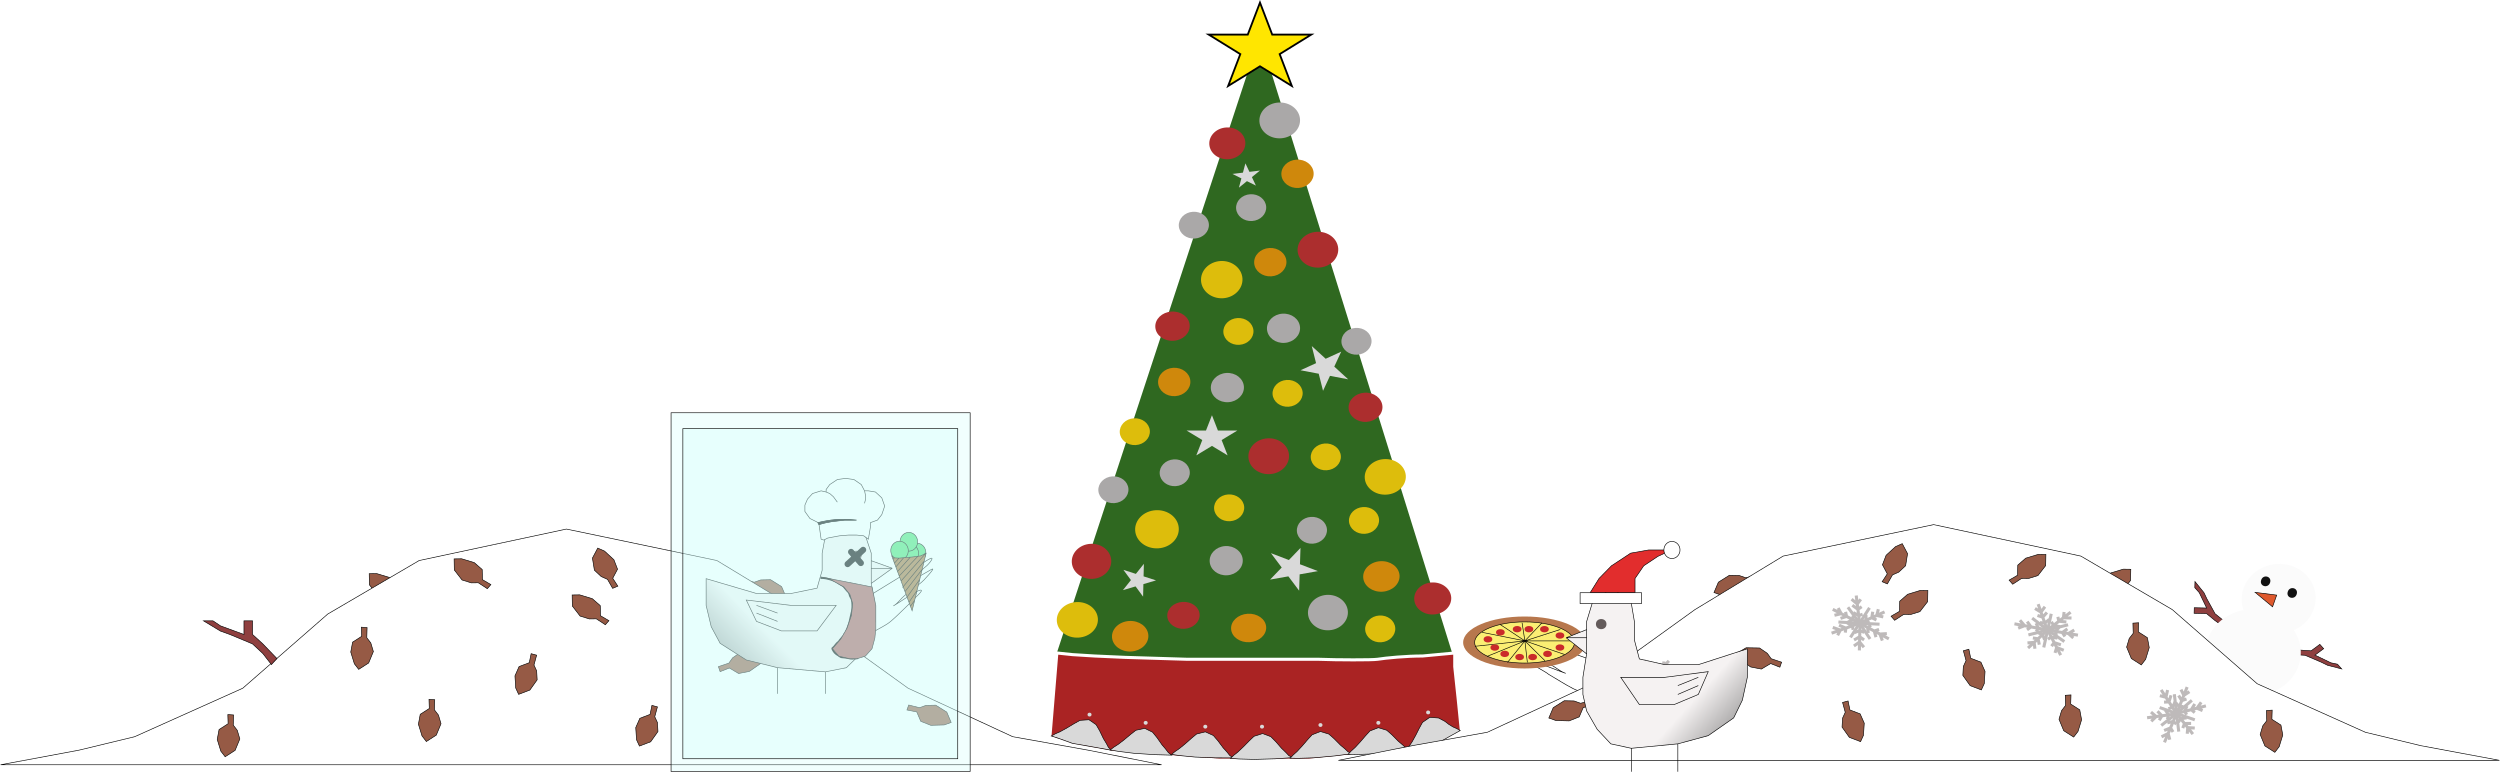 <svg width="4072" height="1257" viewBox="0 0 4072 1257" fill="none" xmlns="http://www.w3.org/2000/svg">
<path d="M2051.95 57.997L2365.26 1063.51L2313.31 1068.1L2223.49 1075.18H2048.62H1873.75L1773.01 1068.1L1721.37 1063.51L2051.95 57.997Z" fill="#2F6820"/>
<path d="M1710.06 1200.54L1721.37 1063.58L1746.82 1066.25L1782.65 1068.48L1832.14 1070.71L1933.96 1073.84H2020.22H2147.96C2178.12 1075.03 2235.28 1075.16 2243.64 1073.84C2257.78 1071.61 2290.31 1068.48 2317.18 1068.48L2369.5 1063.58V1085.88L2375.15 1138.97L2380.34 1190.72L2363.84 1199.65L2341.22 1213.92L2283.71 1224.63L2200.28 1230.88L2132.4 1238.01H2087.62H1986.28L1888.23 1230.88L1809.51 1224.63L1747.29 1213.03L1710.06 1200.54Z" fill="#AA2323" stroke="white" stroke-width="5"/>
<path d="M2052.27 4.205L2071.82 55.407L2072.19 56.372H2073.22L2135.75 56.372L2085.38 87.509L2084.33 88.161L2084.77 89.32L2104.14 140.049L2053.06 108.468L2052.27 107.98L2051.48 108.468L2000.39 140.049L2019.77 89.32L2020.21 88.161L2019.15 87.509L1968.79 56.372L2031.32 56.372H2032.35L2032.72 55.407L2052.27 4.205Z" fill="#FFE600" stroke="black" stroke-width="3"/>
<ellipse cx="29.372" cy="25.933" rx="29.372" ry="25.933" transform="matrix(0.998 -0.064 0.072 0.997 1967.87 209.521)" fill="#AC2E2E"/>
<ellipse cx="33.122" cy="29.207" rx="33.122" ry="29.207" transform="matrix(0.998 -0.064 0.072 0.997 2111.46 379.707)" fill="#AC2E2E"/>
<ellipse cx="33.122" cy="29.207" rx="33.122" ry="29.207" transform="matrix(0.998 -0.064 0.072 0.997 2049.24 169.133)" fill="#AAA8A8"/>
<ellipse cx="24.54" cy="21.867" rx="24.54" ry="21.867" transform="matrix(0.998 -0.064 0.072 0.997 2011.8 317.959)" fill="#AAA8A8"/>
<ellipse cx="24.54" cy="21.867" rx="24.54" ry="21.867" transform="matrix(0.998 -0.064 0.072 0.997 1918.47 346.512)" fill="#AAA8A8"/>
<ellipse cx="24.54" cy="21.867" rx="24.54" ry="21.867" transform="matrix(0.998 -0.064 0.072 0.997 2071.19 620.437)" fill="#DDBD0C"/>
<ellipse cx="24.54" cy="21.867" rx="24.54" ry="21.867" transform="matrix(0.998 -0.064 0.072 0.997 1991.06 519.611)" fill="#DDBD0C"/>
<ellipse cx="24.54" cy="21.867" rx="24.54" ry="21.867" transform="matrix(0.998 -0.064 0.072 0.997 2133.41 723.939)" fill="#DDBD0C"/>
<ellipse cx="24.54" cy="21.867" rx="24.54" ry="21.867" transform="matrix(0.998 -0.064 0.072 0.997 2195.63 827.441)" fill="#DDBD0C"/>
<ellipse cx="24.54" cy="21.867" rx="24.54" ry="21.867" transform="matrix(0.998 -0.064 0.072 0.997 2222.03 1004.11)" fill="#DDBD0C"/>
<ellipse cx="24.54" cy="21.867" rx="24.54" ry="21.867" transform="matrix(0.998 -0.064 0.072 0.997 1975.97 806.919)" fill="#DDBD0C"/>
<ellipse cx="35.557" cy="31.121" rx="35.557" ry="31.121" transform="matrix(0.998 -0.064 0.072 0.997 1846.74 833.319)" fill="#DDBD0C"/>
<ellipse cx="24.54" cy="21.867" rx="24.54" ry="21.867" transform="matrix(0.998 -0.064 0.072 0.997 1822.31 682.895)" fill="#DDBD0C"/>
<ellipse cx="33.485" cy="29.005" rx="33.485" ry="29.005" transform="matrix(0.998 -0.064 0.072 0.997 2220.83 749.945)" fill="#DDBD0C"/>
<ellipse cx="26.302" cy="23.145" rx="26.302" ry="23.145" transform="matrix(0.998 -0.064 0.072 0.997 2041.15 405.63)" fill="#CF880C"/>
<ellipse cx="26.302" cy="23.145" rx="26.302" ry="23.145" transform="matrix(0.998 -0.064 0.072 0.997 2085.46 261.698)" fill="#CF880C"/>
<ellipse cx="26.302" cy="23.145" rx="26.302" ry="23.145" transform="matrix(0.998 -0.064 0.072 0.997 1884.66 600.757)" fill="#CF880C"/>
<ellipse cx="28.601" cy="23.226" rx="28.601" ry="23.226" transform="matrix(0.998 -0.064 0.072 0.997 2003.56 1001.52)" fill="#CF880C"/>
<ellipse cx="29.645" cy="24.911" rx="29.645" ry="24.911" transform="matrix(0.998 -0.064 0.072 0.997 2218.61 915.977)" fill="#CF880C"/>
<ellipse cx="29.645" cy="24.911" rx="29.645" ry="24.911" transform="matrix(0.998 -0.064 0.072 0.997 1809.46 1013.37)" fill="#CF880C"/>
<ellipse cx="33.485" cy="29.005" rx="33.485" ry="29.005" transform="matrix(0.998 -0.064 0.072 0.997 1719.29 982.825)" fill="#DDBD0C"/>
<ellipse cx="33.778" cy="30.39" rx="33.778" ry="30.39" transform="matrix(0.998 -0.064 0.072 0.997 1954.09 427.327)" fill="#DDBD0C"/>
<ellipse cx="26.97" cy="23.861" rx="26.97" ry="23.861" transform="matrix(0.998 -0.064 0.072 0.997 2061.95 512.642)" fill="#AAA8A8"/>
<ellipse cx="26.97" cy="23.861" rx="26.97" ry="23.861" transform="matrix(0.998 -0.064 0.072 0.997 1970.51 609.218)" fill="#AAA8A8"/>
<ellipse cx="26.97" cy="23.861" rx="26.97" ry="23.861" transform="matrix(0.998 -0.064 0.072 0.997 1968.62 891.173)" fill="#AAA8A8"/>
<ellipse cx="24.54" cy="21.867" rx="24.54" ry="21.867" transform="matrix(0.998 -0.064 0.072 0.997 1887.36 749.814)" fill="#AAA8A8"/>
<ellipse cx="24.54" cy="21.867" rx="24.54" ry="21.867" transform="matrix(0.998 -0.064 0.072 0.997 1787.43 777.475)" fill="#AAA8A8"/>
<ellipse cx="24.54" cy="21.867" rx="24.54" ry="21.867" transform="matrix(0.998 -0.064 0.072 0.997 2110.79 843.502)" fill="#AAA8A8"/>
<ellipse cx="24.54" cy="21.867" rx="24.54" ry="21.867" transform="matrix(0.998 -0.064 0.072 0.997 2183.38 535.671)" fill="#AAA8A8"/>
<ellipse cx="32.526" cy="28.883" rx="32.526" ry="28.883" transform="matrix(0.998 -0.064 0.072 0.997 2128.39 971.043)" fill="#AAA8A8"/>
<ellipse cx="32.158" cy="28.59" rx="32.158" ry="28.59" transform="matrix(0.998 -0.064 0.072 0.997 1743.72 887.875)" fill="#AC2E2E"/>
<ellipse cx="30.163" cy="26.128" rx="30.163" ry="26.128" transform="matrix(0.998 -0.064 0.072 0.997 2301.64 950.674)" fill="#AC2E2E"/>
<ellipse cx="27.597" cy="23.831" rx="27.597" ry="23.831" transform="matrix(0.998 -0.064 0.072 0.997 2194.91 641.406)" fill="#AC2E2E"/>
<ellipse cx="28.056" cy="23.855" rx="28.056" ry="23.855" transform="matrix(0.998 -0.064 0.072 0.997 1880.06 509.294)" fill="#AC2E2E"/>
<ellipse cx="33.122" cy="29.207" rx="33.122" ry="29.207" transform="matrix(0.998 -0.064 0.072 0.997 2031.33 716.089)" fill="#AC2E2E"/>
<ellipse cx="26.376" cy="21.965" rx="26.376" ry="21.965" transform="matrix(0.998 -0.064 0.072 0.997 1899.71 982.086)" fill="#AC2E2E"/>
<path d="M1974.02 676.335L1983.76 701.305H2015.27L1989.78 716.737L1999.51 741.707L1974.02 726.275L1948.53 741.707L1958.27 716.737L1932.78 701.305H1964.29L1974.02 676.335Z" fill="#D9D9D9"/>
<path d="M1829.81 928.182L1850.12 934.728L1863.15 918.355L1862.66 938.774L1882.96 945.32L1862.36 951.393L1861.87 971.813L1849.63 955.147L1829.02 961.221L1842.06 944.848L1829.81 928.182Z" fill="#D9D9D9"/>
<path d="M2118.24 892.461L2117.39 919.065L2146.61 930.23L2116.87 935.507L2116.02 962.111L2098.49 938.768L2068.75 944.045L2087.65 924.342L2070.12 900.999L2099.34 912.165L2118.24 892.461Z" fill="#D9D9D9"/>
<path d="M2184.58 572.78L2173.27 597.147L2195.94 617.853L2166.27 612.207L2154.96 636.574L2147.94 608.718L2118.28 603.071L2143.6 591.501L2136.58 563.644L2159.25 584.35L2184.58 572.78Z" fill="#D9D9D9"/>
<path d="M2052.2 277.813L2039.1 288.47L2045.62 302.315L2031.01 295.056L2017.91 305.714L2021.97 290.57L2007.35 283.311L2024.48 281.211L2028.54 266.067L2035.07 279.913L2052.2 277.813Z" fill="#D9D9D9"/>
<ellipse cx="1866.08" cy="1177.34" rx="3.3" ry="3.123" fill="#D9D9D9"/>
<ellipse cx="1963.18" cy="1183.59" rx="3.3" ry="3.123" fill="#D9D9D9"/>
<ellipse cx="2055.57" cy="1183.59" rx="3.3" ry="3.123" fill="#D9D9D9"/>
<ellipse cx="2150.78" cy="1180.91" rx="3.3" ry="3.123" fill="#D9D9D9"/>
<ellipse cx="2245.06" cy="1177.34" rx="3.3" ry="3.123" fill="#D9D9D9"/>
<ellipse cx="2326.13" cy="1160.39" rx="3.3" ry="3.123" fill="#D9D9D9"/>
<ellipse cx="1774.63" cy="1163.96" rx="3.3" ry="3.123" fill="#D9D9D9"/>
<path d="M1719.01 1195.19L1712.41 1198.75L1725.35 1203.05L1746.82 1210.8L1782.65 1217.05L1809.99 1221.95L1805.27 1217.05L1801.97 1210.8L1797.26 1203.05L1791.1 1190.29L1785.37 1180.37L1773.76 1172.31L1759.12 1173.29L1749.01 1178.94L1738.34 1185.37L1727.03 1191.62L1719.01 1195.19Z" fill="#D9D9D9" stroke="black"/>
<path d="M1814.16 1217L1808.23 1221.5L1821.71 1223.83L1846.61 1226.92L1880.62 1229.19L1908.43 1229.99L1902.97 1225.84L1898.68 1220.16L1892.74 1213.2L1884.55 1201.51L1877.25 1192.55L1864.45 1186.31L1850.15 1189.44L1841.1 1196.52L1831.63 1204.45L1821.48 1212.29L1814.16 1217Z" fill="#D9D9D9" stroke="black"/>
<path d="M1913.91 1224.11L1908.13 1228.77L1921.68 1230.72L1946.66 1233.11L1980.73 1234.42L2008.55 1234.44L2002.96 1230.45L1998.49 1224.89L1992.34 1218.1L1983.79 1206.64L1976.21 1197.9L1963.22 1192.02L1949.03 1195.55L1940.2 1202.88L1930.98 1211.07L1921.09 1219.19L1913.91 1224.11Z" fill="#D9D9D9" stroke="black"/>
<path d="M2009.63 1230.14L2004.21 1235.18L2017.88 1236.21L2042.97 1236.91L2077.05 1235.92L2104.81 1234.07L2098.93 1230.46L2094.06 1225.22L2087.41 1218.86L2078.01 1208.01L2069.8 1199.8L2056.4 1194.81L2042.51 1199.29L2034.26 1207.19L2025.67 1215.98L2016.42 1224.75L2009.63 1230.14Z" fill="#D9D9D9" stroke="black"/>
<path d="M2106.44 1229.61L2101.37 1234.98L2115.08 1235.16L2140.17 1234.33L2174.11 1231.25L2201.68 1227.7L2195.57 1224.46L2190.35 1219.52L2183.28 1213.58L2173.16 1203.33L2164.41 1195.64L2150.69 1191.49L2137.14 1196.81L2129.44 1205.2L2121.48 1214.5L2112.84 1223.82L2106.44 1229.61Z" fill="#D9D9D9" stroke="black"/>
<path d="M2200.71 1223.36L2195.65 1228.73L2209.35 1228.92L2234.45 1228.08L2268.39 1225L2297.38 1219.72L2289.84 1218.21L2284.62 1213.28L2277.55 1207.34L2267.44 1197.09L2258.68 1189.4L2244.97 1185.24L2231.41 1190.56L2223.72 1198.96L2215.75 1208.26L2207.12 1217.57L2200.71 1223.36Z" fill="#D9D9D9" stroke="black"/>
<path d="M2295.22 1215.35L2289.37 1221.51L2305.01 1218.83L2340.27 1211.25L2360.07 1200.09L2378.46 1189.83L2372.33 1186.51L2366.67 1184.03L2360.07 1180.02L2353.56 1174.97L2343.14 1169.45L2328.78 1168.45L2316.92 1176.64L2311.52 1186.51L2306.09 1197.32L2300.01 1208.3L2295.22 1215.35Z" fill="#D9D9D9" stroke="black"/>
<path d="M2469.26 1030.64L2642.73 1093.18L2639.58 1149.14L2597.55 1133.99C2586.23 1129.9 2572.03 1126.66 2561.74 1121.32C2548.85 1114.64 2536.58 1106.64 2522.28 1098.29C2519.1 1094.76 2492.67 1081.85 2493.73 1078.79C2495.12 1074.77 2530.86 1089.64 2536.68 1091.74C2539.06 1092.6 2556.52 1099.18 2547.35 1095.59C2540.41 1092.87 2532.85 1086.18 2526.07 1082.91C2513.34 1076.77 2513.57 1076.54 2497.09 1069.07C2486.46 1064.26 2481.33 1060.35 2473.74 1055.02C2463.35 1047.73 2462.45 1045.79 2466.47 1047.11C2482.11 1052.27 2496.03 1056.78 2511.56 1062.38C2515.7 1063.88 2528.55 1070.36 2525.53 1068.41C2521.24 1065.63 2516.42 1063.61 2512.15 1060.69C2506.55 1056.87 2499.47 1054.72 2493.06 1051.39C2488.74 1049.15 2481.3 1043.25 2476.07 1041.21C2470.26 1038.94 2449.97 1023.68 2469.26 1030.64Z" fill="white" stroke="black" stroke-linecap="round"/>
<path d="M3747.08 1058.89L3721.66 1058.68L3719.41 1067.8L3737.09 1066.3L3754.59 1067.32L3780.82 1078.54L3791.23 1083.62L3814.15 1089.56L3807.28 1081.85L3796.64 1079.61L3770.6 1067.06L3784.76 1056.56L3778.53 1049.56L3764.37 1060.06L3747.08 1058.89Z" fill="#8F3F3F" stroke="black"/>
<path d="M3607.61 1010.59L3628.87 1025.92L3637.93 1020.33L3621.86 1010.92L3607.91 999.698L3594.61 975.503L3589.83 965.42L3575.18 947.225L3574.91 957.195L3582.12 965.245L3594.2 990.341L3574.02 989.884L3573.78 998.926L3593.96 999.383L3607.61 1010.59Z" fill="#8F3F3F" stroke="black"/>
<g filter="url(#filter0_di_42_476)">
<ellipse cx="77.251" cy="70.803" rx="77.251" ry="70.803" transform="matrix(-0.972 -0.234 0.277 -0.961 3725.41 1140.92)" fill="#FBFBFB"/>
</g>
<g filter="url(#filter1_di_42_476)">
<ellipse cx="59.863" cy="57.158" rx="59.863" ry="57.158" transform="matrix(-0.972 -0.234 0.277 -0.961 3753.84 1036.06)" fill="#FBFBFB"/>
</g>
<ellipse cx="7.563" cy="8.014" rx="7.563" ry="8.014" transform="matrix(-0.972 -0.234 0.277 -0.961 3695.38 956.366)" fill="#111111"/>
<ellipse cx="7.563" cy="8.014" rx="7.563" ry="8.014" transform="matrix(-0.972 -0.234 0.277 -0.961 3738.71 975.301)" fill="#111111"/>
<path d="M2847.81 947.971L2863.78 944.815L2860.89 936.731L2843.42 941.119L2832.83 937.363L2816.89 937.002L2798.93 948.273L2796.32 954.404L2791.75 965.133L2803.18 969.19L2824.85 969.821L2841.28 963.299L2847.81 947.971Z" fill="#965A45" stroke="black"/>
<path d="M3424.53 961.077L3410.75 969.084L3416.53 975.754L3431.26 966.117L3442.61 966.295L3457.7 961.598L3470.28 945.348L3470.4 938.771L3470.62 927.261L3458.35 927.068L3437.78 933.324L3424.84 944.634L3424.53 961.077Z" fill="#965A45" stroke="black"/>
<path d="M2299.94 1214.59L2180.02 1238.42H4071L3943.18 1214.59L3852.69 1192.72L3676.55 1113.72L3538.19 992.929L3389.28 905.766L3149.45 854.512L2904.35 905.766L2760.71 992.929L2592.92 1113.72L2422.49 1192.72L2299.94 1214.59Z" fill="white" stroke="black"/>
<path d="M3482.94 1029.25L3483.4 1014.34L3474.11 1014.97L3474.59 1031.5L3468.06 1039.98L3463.86 1054.01L3471.55 1072.63L3477.44 1076.41L3487.76 1083.03L3494.82 1073.87L3500.68 1054.82L3497.68 1038.7L3482.94 1029.25Z" fill="#965A45" stroke="black"/>
<path d="M3372.75 1146.77L3373.22 1131.86L3363.93 1132.49L3364.41 1149.02L3357.88 1157.5L3353.68 1171.54L3361.37 1190.15L3367.26 1193.93L3377.58 1200.55L3384.64 1191.39L3390.5 1172.35L3387.5 1156.23L3372.75 1146.77Z" fill="#965A45" stroke="black"/>
<path d="M3700.44 1171.58L3700.9 1156.68L3691.61 1157.3L3692.09 1173.83L3685.56 1182.31L3681.36 1196.35L3689.05 1214.96L3694.95 1218.75L3705.27 1225.37L3712.32 1216.21L3718.18 1197.16L3715.18 1181.04L3700.44 1171.58Z" fill="#965A45" stroke="black"/>
<path d="M3286.25 936.927L3272.46 944.934L3278.25 951.604L3292.97 941.967L3304.33 942.146L3319.42 937.449L3331.99 921.199L3332.12 914.622L3332.33 903.112L3320.07 902.919L3299.5 909.174L3286.56 920.484L3286.25 936.927Z" fill="#965A45" stroke="black"/>
<path d="M3093.99 995.681L3080.2 1003.69L3085.98 1010.36L3100.71 1000.72L3112.07 1000.9L3127.15 996.202L3139.73 979.952L3139.86 973.375L3140.07 961.865L3127.81 961.672L3107.24 967.928L3094.3 979.238L3093.99 995.681Z" fill="#965A45" stroke="black"/>
<path d="M3074.01 934.676L3065.67 947.501L3074.13 951.07L3082.5 936.404L3092.72 931.883L3103.86 921.477L3107.04 901.795L3103.9 895.875L3098.4 885.516L3087.36 890.398L3072.1 904.454L3066.15 919.877L3074.01 934.676Z" fill="#965A45" stroke="black"/>
<path d="M2884.05 1080.79L2899.04 1086.72L2901.85 1078.61L2884.85 1072.89L2878.64 1064.21L2865.92 1055.45L2844.12 1055.06L2838.08 1058.65L2827.52 1064.94L2834.22 1074.32L2851.44 1086.35L2868.95 1089.78L2884.05 1080.79Z" fill="#965A45" stroke="black"/>
<path d="M3209.91 1072.15L3206.88 1057.5L3197.94 1059.93L3202.29 1075.98L3197.9 1085.54L3197.08 1100.07L3208.96 1116.75L3215.6 1119.3L3227.24 1123.75L3231.98 1113.42L3233.24 1093.67L3226.53 1078.51L3209.91 1072.15Z" fill="#965A45" stroke="black"/>
<path d="M3013.16 1156.38L3010.12 1141.73L3001.19 1144.15L3005.54 1160.21L3001.14 1169.77L3000.33 1184.29L3012.2 1200.98L3018.85 1203.52L3030.48 1207.97L3035.23 1197.65L3036.49 1177.9L3029.78 1162.74L3013.16 1156.38Z" fill="#965A45" stroke="black"/>
<path d="M2578.8 1152.33L2594.77 1149.18L2591.87 1141.09L2574.4 1145.48L2563.81 1141.72L2547.88 1141.36L2529.91 1152.63L2527.3 1158.76L2522.73 1169.49L2534.17 1173.55L2555.84 1174.18L2572.27 1167.66L2578.8 1152.33Z" fill="#965A45" stroke="black"/>
<path d="M3701.53 988.359L3708.26 969.326L3673.2 964.854L3701.53 988.359Z" fill="#DF592D" stroke="black"/>
<path d="M2709.51 1085.94L2719.63 1084.64M2709.51 1085.94L2710.17 1077.43M2709.51 1085.94L2703.99 1091.98M2709.51 1085.94L2718.26 1076.39M2709.51 1085.94L2697.48 1099.08M2703.99 1091.98L2713.37 1091.48M2703.99 1091.98L2702.52 1085.79M2703.99 1091.98L2697.48 1099.08M2697.48 1099.08L2705.78 1099.77M2697.48 1099.08L2694.68 1094.35M2697.48 1099.08L2689.65 1107.64" stroke="#BEBABA" stroke-width="5"/>
<path d="M2681.51 1085.03L2672.61 1081.49M2681.51 1085.03L2684.9 1077.51M2681.51 1085.03L2683.86 1091.56M2681.51 1085.03L2677.79 1074.68M2681.51 1085.03L2686.63 1099.25M2683.86 1091.56L2675.27 1088.89M2683.86 1091.56L2688.16 1086.56M2683.86 1091.56L2686.63 1099.25M2686.63 1099.25L2678.51 1097.87M2686.63 1099.25L2691.5 1095.83M2686.63 1099.25L2689.96 1108.52" stroke="#BEBABA" stroke-width="5"/>
<path d="M2717.41 1112.47L2722.14 1120.3M2717.41 1112.47L2725.94 1108.57M2717.41 1112.47L2709.63 1110.97M2717.41 1112.47L2729.72 1114.84M2717.41 1112.47L2700.48 1109.21M2709.63 1110.97L2713.33 1118.61M2709.63 1110.97L2715.16 1106.5M2709.63 1110.97L2700.48 1109.21M2700.48 1109.21L2702.65 1116.55M2700.48 1109.21L2704.13 1104.37M2700.48 1109.21L2689.45 1107.09" stroke="#BEBABA" stroke-width="5"/>
<path d="M2660.88 1105.59L2652.78 1111.23M2660.88 1105.59L2654.72 1100.19M2660.88 1105.59L2668.86 1106.16M2660.88 1105.59L2648.24 1104.7M2660.88 1105.59L2678.25 1106.83M2668.86 1106.16L2661.82 1111.87M2668.86 1106.16L2665.78 1100.97M2668.86 1106.16L2678.25 1106.83M2678.25 1106.83L2672.79 1112.65M2678.25 1106.83L2677.09 1101.78M2678.25 1106.83L2689.57 1107.63" stroke="#BEBABA" stroke-width="5"/>
<path d="M2696.14 1132.64L2690.77 1141.07M2696.14 1132.64L2703.32 1137.23M2696.14 1132.64L2694.31 1125.47M2696.14 1132.64L2699.03 1143.98M2696.14 1132.64L2692.15 1117.05M2694.31 1125.47L2688.7 1132.96M2694.31 1125.47L2700.79 1127.31M2694.31 1125.47L2692.15 1117.05M2692.15 1117.05L2686.18 1123.12M2692.15 1117.05L2698.2 1117.15M2692.15 1117.05L2689.56 1106.89" stroke="#BEBABA" stroke-width="5"/>
<path d="M2672.13 1127.4L2673.21 1135.96M2672.13 1127.4L2663.25 1129.64M2672.13 1127.4L2677.2 1121.65M2672.13 1127.4L2664.12 1136.49M2672.13 1127.4L2683.15 1114.89M2677.2 1121.65L2678.94 1129.45M2677.2 1121.65L2670.27 1121.68M2677.2 1121.65L2683.15 1114.89M2683.15 1114.89L2685.9 1121.55M2683.15 1114.89L2677.45 1113.53M2683.15 1114.89L2690.34 1106.74" stroke="#BEBABA" stroke-width="5"/>
<path d="M2689.65 1107.65L2683.92 1132.91M2689.65 1107.65L2714.9 1099.06M2689.65 1107.65L2663.95 1117.69M2689.65 1107.65L2668.89 1091.82M2689.65 1107.65L2694.93 1083.84M2689.65 1107.65L2708.89 1122.32" stroke="#BEBABA" stroke-width="5"/>
<path d="M3061.96 1032.75L3065.97 1043.41M3061.96 1032.75L3073.31 1032.01M3061.96 1032.75L3052.77 1027.82M3061.96 1032.75L3076.51 1040.54M3061.96 1032.75L3041.96 1022.03M3052.77 1027.82L3055.56 1037.84M3052.77 1027.82L3060.58 1025.19M3052.77 1027.82L3041.96 1022.03M3041.96 1022.03L3042.94 1031.07M3041.96 1022.03L3047.55 1018.21M3041.96 1022.03L3028.93 1015.05" stroke="#BEBABA" stroke-width="5"/>
<path d="M3056.83 1002.45L3059.45 992.271M3056.83 1002.45L3067.48 1004.83M3056.83 1002.45L3048.76 1006.09M3056.83 1002.45L3069.59 996.684M3056.83 1002.45L3039.28 1010.37M3048.76 1006.09L3050.33 996.394M3048.76 1006.09L3056.32 1009.87M3048.76 1006.09L3039.28 1010.37M3039.28 1010.37L3039.25 1001.4M3039.28 1010.37L3044.89 1015.03M3039.28 1010.37L3027.85 1015.54" stroke="#BEBABA" stroke-width="5"/>
<path d="M3028.88 1045.75L3019.65 1052.17M3028.88 1045.75L3035.94 1054.27M3028.88 1045.75L3029.08 1037.12M3028.88 1045.75L3028.55 1059.41M3028.88 1045.75L3029.32 1026.98M3029.08 1037.12L3019.88 1042.41M3029.08 1037.12L3036.22 1042.32M3029.08 1037.12L3029.32 1026.98M3029.32 1026.98L3020.16 1030.55M3029.32 1026.98L3036.51 1030.09M3029.32 1026.98L3029.61 1014.74" stroke="#BEBABA" stroke-width="5"/>
<path d="M3025.11 983.735L3015.86 975.979M3025.11 983.735L3030.82 976.188M3025.11 983.735L3026.17 992.426M3025.11 983.735L3023.42 969.983M3025.11 983.735L3027.42 1002.65M3026.17 992.426L3017.07 985.816M3026.17 992.426L3032.29 988.221M3026.17 992.426L3027.42 1002.65M3027.42 1002.65L3018.53 997.754M3027.42 1002.65L3033.8 1000.54M3027.42 1002.65L3028.93 1014.97" stroke="#BEBABA" stroke-width="5"/>
<path d="M2997.54 1026.28L2985.23 1021.94M2997.54 1026.28L2993.13 1034.8M2997.54 1026.28L3006.54 1023.09M2997.54 1026.28L2983.29 1031.32M2997.54 1026.28L3017.13 1019.34M3006.54 1023.09L2995.43 1018.33M3006.54 1023.09L3005.6 1030.38M3006.54 1023.09L3017.13 1019.34M3017.13 1019.34L3007.8 1013.95M3017.13 1019.34L3018.37 1025.87M3017.13 1019.34L3029.9 1014.83" stroke="#BEBABA" stroke-width="5"/>
<path d="M2998.99 999.551L2987.98 1002.17M2998.99 999.551L2994.03 990.375M2998.99 999.551L3007.7 1004.03M2998.99 999.551L2985.21 992.467M2998.99 999.551L3017.94 1009.29M3007.7 1004.03L2997.83 1007.23M3007.7 1004.03L3006.08 996.574M3007.7 1004.03L3017.94 1009.29M3017.94 1009.29L3009.79 1013.38M3017.94 1009.29L3018.42 1002.92M3017.94 1009.29L3030.28 1015.64" stroke="#BEBABA" stroke-width="5"/>
<path d="M3028.93 1015.05L2994.41 1013.17M3028.93 1015.05L3045.93 1040.77M3028.93 1015.05L3009.9 989.094M3028.93 1015.05L3045.03 990.021M3028.93 1015.05L3061.42 1016.7M3028.93 1015.05L3014 1038.26" stroke="#BEBABA" stroke-width="5"/>
<path d="M3531.49 1194.75L3520.62 1200.11M3531.49 1194.75L3534.16 1204.84M3531.49 1194.75L3535.31 1185.67M3531.49 1194.75L3525.46 1209.13M3531.49 1194.75L3539.79 1174.99M3535.31 1185.67L3524.94 1189.83M3535.31 1185.67L3539.43 1192.26M3535.31 1185.67L3539.79 1174.99M3539.79 1174.99L3530.17 1177.35M3539.79 1174.99L3544.84 1179.39M3539.79 1174.99L3545.19 1162.11" stroke="#BEBABA" stroke-width="5"/>
<path d="M3563.4 1185.15L3574.83 1185.84M3563.4 1185.15L3562.58 1195.13M3563.4 1185.15L3558.14 1178.49M3563.4 1185.15L3571.73 1195.69M3563.4 1185.15L3551.95 1170.66M3558.14 1178.49L3568.88 1178.31M3558.14 1178.49L3555.3 1185.91M3558.14 1178.49L3551.95 1170.66M3551.95 1170.66L3561.65 1169.16M3551.95 1170.66L3547.84 1176.47M3551.95 1170.66L3544.49 1161.22" stroke="#BEBABA" stroke-width="5"/>
<path d="M3512 1167.11L3503.54 1159.86M3512 1167.11L3503.95 1174.86M3512 1167.11L3521.36 1165.88M3512 1167.11L3497.19 1169.06M3512 1167.11L3532.37 1164.42M3521.36 1165.88L3514.14 1158.46M3521.36 1165.88L3516.92 1173.16M3521.36 1165.88L3532.37 1164.42M3532.37 1164.42L3526.99 1156.76M3532.37 1164.42L3530.19 1171.41M3532.37 1164.42L3545.64 1162.68" stroke="#BEBABA" stroke-width="5"/>
<path d="M3578.41 1153.52L3585.28 1143.93M3578.41 1153.52L3587.51 1157.42M3578.41 1153.52L3569.19 1155.91M3578.41 1153.52L3593 1149.75M3578.41 1153.52L3558.35 1158.72M3569.19 1155.91L3574.84 1146.63M3569.19 1155.91L3574.75 1160.73M3569.19 1155.91L3558.35 1158.72M3558.35 1158.72L3562.18 1149.91M3558.35 1158.72L3561.68 1164.11M3558.35 1158.72L3545.29 1162.1" stroke="#BEBABA" stroke-width="5"/>
<path d="M3527.9 1135.7L3530.57 1123.91M3527.9 1135.7L3517.97 1133.13M3527.9 1135.7L3532.82 1143.28M3527.9 1135.7L3520.1 1123.7M3527.9 1135.7L3538.61 1152.2M3532.82 1143.28L3536.14 1132.49M3532.82 1143.28L3524.78 1143.63M3532.82 1143.28L3538.61 1152.2M3538.61 1152.2L3542.91 1142.91M3538.61 1152.2L3531.77 1154.38M3538.61 1152.2L3545.59 1162.95" stroke="#BEBABA" stroke-width="5"/>
<path d="M3557.03 1132.61L3552.39 1123.13M3557.03 1132.61L3566.13 1126.64M3557.03 1132.61L3553.62 1141.19M3557.03 1132.61L3562.42 1119.05M3557.03 1132.61L3549.61 1151.27M3553.62 1141.19L3548.53 1132.83M3553.62 1141.19L3561.41 1138.51M3553.62 1141.19L3549.61 1151.27M3549.61 1151.27L3543.85 1144.61M3549.61 1151.27L3556.58 1150.66M3549.61 1151.27L3544.78 1163.42" stroke="#BEBABA" stroke-width="5"/>
<path d="M3545.19 1162.11L3541.55 1130.73M3545.19 1162.11L3520.18 1181.64M3545.19 1162.11L3570.12 1140.72M3545.19 1162.11L3574.89 1172.49M3545.19 1162.11L3548.75 1191.63M3545.19 1162.11L3517.65 1152.48" stroke="#BEBABA" stroke-width="5"/>
<path d="M3297.66 1019.14L3290.08 1010.23M3297.66 1019.14L3287.19 1023.19M3297.66 1019.14L3308.1 1021.08M3297.66 1019.14L3281.13 1016.07M3297.66 1019.14L3320.39 1023.36M3308.1 1021.08L3301.9 1012.43M3308.1 1021.08L3301.65 1025.88M3308.1 1021.08L3320.39 1023.36M3320.39 1023.36L3316.25 1015.09M3320.39 1023.36L3316.46 1028.63M3320.39 1023.36L3335.19 1026.1" stroke="#BEBABA" stroke-width="5"/>
<path d="M3313.28 1046.28L3314.41 1056.68M3313.28 1046.28L3302.36 1047.18M3313.28 1046.28L3319.62 1040.45M3313.28 1046.28L3303.26 1055.51M3313.28 1046.28L3327.06 1033.59M3319.62 1040.45L3321.58 1050.08M3319.62 1040.45L3311.13 1039.11M3319.62 1040.45L3327.06 1033.59M3327.06 1033.59L3330.28 1042.07M3327.06 1033.59L3320.11 1030.84M3327.06 1033.59L3336.04 1025.33" stroke="#BEBABA" stroke-width="5"/>
<path d="M3324.34 997.047L3330.78 988.241M3324.34 997.047L3314.63 991.079M3324.34 997.047L3327.21 1005.27M3324.34 997.047L3319.79 984.034M3324.34 997.047L3330.58 1014.94M3327.21 1005.27L3334.04 997.549M3327.21 1005.27L3318.61 1002.47M3327.21 1005.27L3330.58 1014.94M3330.58 1014.94L3337.98 1008.84M3330.58 1014.94L3322.68 1014.12M3330.58 1014.94L3334.65 1026.6" stroke="#BEBABA" stroke-width="5"/>
<path d="M3349.93 1054.6L3361.43 1059.2M3349.93 1054.6L3347.22 1063.43M3349.93 1054.6L3345.84 1046.69M3349.93 1054.6L3356.42 1067.11M3349.93 1054.6L3341.02 1037.39M3345.84 1046.69L3356.8 1050.25M3345.84 1046.69L3341.55 1052.48M3345.84 1046.69L3341.02 1037.39M3341.02 1037.39L3351.17 1039.39M3341.02 1037.39L3335.74 1041.27M3341.02 1037.39L3335.22 1026.19" stroke="#BEBABA" stroke-width="5"/>
<path d="M3360.9 1006.19L3374.08 1006.66M3360.9 1006.19L3362.04 996.833M3360.9 1006.19L3353.51 1011.87M3360.9 1006.19L3372.59 997.208M3360.9 1006.19L3344.83 1018.55M3353.51 1011.87L3365.72 1013.09M3353.51 1011.87L3351.81 1004.7M3353.51 1011.87L3344.83 1018.55M3344.83 1018.55L3355.57 1020.89M3344.83 1018.55L3341.34 1012.75M3344.83 1018.55L3334.35 1026.6" stroke="#BEBABA" stroke-width="5"/>
<path d="M3369.02 1031.91L3378.51 1026.18M3369.02 1031.91L3376.98 1039.12M3369.02 1031.91L3359.19 1030.25M3369.02 1031.91L3384.57 1034.53M3369.02 1031.91L3347.64 1028.3M3359.19 1030.25L3367.39 1024.3M3359.19 1030.25L3363.37 1036.82M3359.19 1030.25L3347.64 1028.3M3347.64 1028.3L3353.89 1022.02M3347.64 1028.3L3349.44 1034.47M3347.64 1028.3L3333.71 1025.95" stroke="#BEBABA" stroke-width="5"/>
<path d="M3335.19 1026.1L3368.51 1017.67M3335.19 1026.1L3309.97 1006.8M3335.19 1026.1L3362.42 1045.03M3335.19 1026.1L3328.85 1054.55M3335.19 1026.1L3303.87 1034.16M3335.19 1026.1L3341.07 999.734" stroke="#BEBABA" stroke-width="5"/>
<ellipse cx="2483.23" cy="1046.47" rx="100.057" ry="42.313" fill="#B7774D"/>
<path d="M2564.59 1046.47C2564.59 1051 2562.39 1055.35 2558.31 1059.37C2554.22 1063.38 2548.29 1067.02 2540.92 1070.09C2526.18 1076.22 2505.78 1080.02 2483.23 1080.02C2460.67 1080.02 2440.27 1076.22 2425.53 1070.09C2418.16 1067.02 2412.23 1063.38 2408.14 1059.37C2404.06 1055.35 2401.86 1051 2401.86 1046.47C2401.86 1041.94 2404.06 1037.58 2408.14 1033.57C2412.23 1029.55 2418.16 1025.91 2425.53 1022.85C2440.27 1016.72 2460.67 1012.91 2483.23 1012.91C2505.78 1012.91 2526.18 1016.72 2540.92 1022.85C2548.29 1025.91 2554.22 1029.55 2558.31 1033.57C2562.39 1037.58 2564.59 1041.94 2564.59 1046.47Z" fill="#FBEE73" stroke="black"/>
<path d="M2483.73 1043.89L2479.18 1014.48M2483.73 1043.89L2511.52 1014.48M2483.73 1043.89L2541.34 1025.31M2483.73 1043.89H2563.07M2483.73 1043.89L2548.41 1066.08M2483.73 1043.89L2516.58 1076.4M2483.73 1043.89L2487.77 1078.98M2483.73 1043.89L2455.43 1078.98M2483.73 1043.89L2422.08 1069.17M2483.73 1043.89L2402.37 1052.66M2483.73 1043.89L2413.99 1029.96M2483.73 1043.89L2443.3 1017.06" stroke="black"/>
<ellipse cx="2540.83" cy="1035.12" rx="7.075" ry="5.16" fill="#CA2A2A"/>
<ellipse cx="2540.83" cy="1054.72" rx="7.075" ry="5.16" fill="#CA2A2A"/>
<ellipse cx="2520.62" cy="1065.04" rx="7.075" ry="5.16" fill="#CA2A2A"/>
<ellipse cx="2496.36" cy="1070.2" rx="7.075" ry="5.16" fill="#CA2A2A"/>
<ellipse cx="2475.14" cy="1070.2" rx="7.075" ry="5.16" fill="#CA2A2A"/>
<ellipse cx="2450.88" cy="1065.04" rx="7.075" ry="5.16" fill="#CA2A2A"/>
<ellipse cx="2434.71" cy="1054.72" rx="7.075" ry="5.16" fill="#CA2A2A"/>
<ellipse cx="2423.6" cy="1041.31" rx="7.075" ry="5.16" fill="#CA2A2A"/>
<ellipse cx="2443.81" cy="1029.96" rx="7.075" ry="5.16" fill="#CA2A2A"/>
<ellipse cx="2471.1" cy="1024.8" rx="7.075" ry="5.16" fill="#CA2A2A"/>
<ellipse cx="2490.3" cy="1024.8" rx="7.075" ry="5.16" fill="#CA2A2A"/>
<ellipse cx="2515.57" cy="1024.8" rx="7.075" ry="5.16" fill="#CA2A2A"/>
<path d="M2584.29 1157.93L2578.23 1131.09V1103.23L2584.29 1065.04L2550.94 1038.73L2584.29 1025.57V1012.41L2593.39 982.483L2616.63 963.906H2633.82L2657.06 982.483L2662.11 1012.41V1042.34L2670.2 1073.3L2711.64 1082.59H2766.21L2846.06 1056.79V1103.23L2837.97 1140.38L2823.82 1169.28L2782.39 1198.17L2732.86 1211.59L2657.06 1218.82L2623.71 1211.59L2601.47 1187.85L2584.29 1157.93Z" fill="url(#paint0_linear_42_476)"/>
<path d="M2657.06 1218.82L2623.71 1211.59L2601.47 1187.85L2584.29 1157.93L2578.23 1131.09V1103.23L2584.29 1065.04M2657.06 1218.82L2732.86 1211.59M2657.06 1218.82V1257M2732.86 1211.59L2782.39 1198.17L2823.82 1169.28L2837.97 1140.38L2846.06 1103.23V1056.79L2766.21 1082.59H2711.64L2670.2 1073.3L2662.11 1042.34V1012.41L2657.06 982.483L2633.82 963.906H2616.63L2593.39 982.483L2584.29 1012.41V1025.57M2732.86 1211.59V1257M2584.29 1065.04V1038.73M2584.29 1065.04L2550.94 1038.73M2584.29 1038.73H2550.94M2584.29 1038.73V1025.57M2550.94 1038.73L2584.29 1025.57M2732.86 1116.65L2766.21 1103.23M2732.86 1131.09L2766.21 1116.65M2782.39 1093.94L2766.21 1131.09L2726.8 1147.61H2670.2L2639.88 1103.23H2711.64L2782.39 1093.94Z" stroke="black"/>
<ellipse cx="2608.04" cy="1016.54" rx="8.591" ry="8.256" fill="#645B5B"/>
<path d="M2573.68 965.438H2673.74V983.015H2573.68V965.438Z" fill="white" stroke="black"/>
<path d="M2604.51 942.234L2590.36 964.938H2663.13V942.234L2677.28 921.593L2700.52 906.113L2722.76 895.793H2685.36L2656.05 900.953L2624.72 921.593L2604.51 942.234Z" fill="#E22D2D" stroke="black"/>
<path d="M2736.4 895.793C2736.4 903.524 2730.49 909.741 2723.26 909.741C2716.03 909.741 2710.12 903.524 2710.12 895.793C2710.12 888.062 2716.03 881.845 2723.26 881.845C2730.49 881.845 2736.4 888.062 2736.4 895.793Z" fill="white" stroke="black"/>
<path d="M1224.19 955.195L1208.22 952.039L1211.11 943.955L1228.58 948.343L1239.17 944.587L1255.11 944.226L1273.07 955.497L1275.68 961.628L1280.25 972.357L1268.82 976.414L1247.15 977.045L1230.72 970.523L1224.19 955.195Z" fill="#965A45" stroke="black"/>
<path d="M647.466 968.301L661.251 976.308L655.469 982.978L640.744 973.341L629.386 973.519L614.3 968.822L601.723 952.572L601.598 945.995L601.381 934.485L613.648 934.292L634.217 940.548L647.156 951.858L647.466 968.301Z" fill="#965A45" stroke="black"/>
<path d="M1772.06 1221.82L1891.98 1245.65H1L128.822 1221.82L219.308 1199.94L395.448 1120.94L533.812 1000.15L682.719 912.99L922.55 861.736L1167.65 912.99L1311.29 1000.15L1479.08 1120.94L1649.51 1199.94L1772.06 1221.82Z" fill="white" stroke="black"/>
<path d="M589.065 1036.47L588.598 1021.56L597.892 1022.19L597.408 1038.72L603.941 1047.2L608.141 1061.24L600.453 1079.85L594.556 1083.64L584.236 1090.26L577.18 1081.1L571.319 1062.05L574.322 1045.93L589.065 1036.47Z" fill="#965A45" stroke="black"/>
<path d="M699.247 1153.99L698.779 1139.09L708.073 1139.72L707.589 1156.25L714.122 1164.73L718.322 1178.76L710.635 1197.38L704.737 1201.16L694.417 1207.78L687.362 1198.62L681.5 1179.57L684.504 1163.45L699.247 1153.99Z" fill="#965A45" stroke="black"/>
<path d="M371.563 1178.8L371.096 1163.9L380.39 1164.53L379.906 1181.06L386.439 1189.54L390.639 1203.57L382.951 1222.19L377.054 1225.97L366.734 1232.59L359.678 1223.43L353.817 1204.38L356.82 1188.26L371.563 1178.8Z" fill="#965A45" stroke="black"/>
<path d="M785.75 944.151L799.536 952.159L793.753 958.829L779.029 949.191L767.67 949.37L752.584 944.673L740.007 928.423L739.883 921.846L739.665 910.336L751.932 910.143L772.501 916.399L785.44 927.709L785.75 944.151Z" fill="#965A45" stroke="black"/>
<path d="M978.012 1002.9L991.797 1010.91L986.015 1017.58L971.29 1007.94L959.932 1008.12L944.846 1003.43L932.268 987.176L932.144 980.599L931.927 969.089L944.194 968.896L964.763 975.152L977.702 986.462L978.012 1002.9Z" fill="#965A45" stroke="black"/>
<path d="M997.994 941.9L1006.33 954.725L997.874 958.294L989.503 943.628L979.28 939.108L968.143 928.701L964.96 909.019L968.103 903.1L973.603 892.74L984.644 897.622L999.903 911.679L1005.85 927.101L997.994 941.9Z" fill="#965A45" stroke="black"/>
<path d="M1187.95 1088.02L1172.96 1093.94L1170.15 1085.83L1187.15 1080.11L1193.36 1071.43L1206.08 1062.67L1227.88 1062.28L1233.92 1065.88L1244.48 1072.17L1237.78 1081.54L1220.56 1093.58L1203.05 1097.01L1187.95 1088.02Z" fill="#965A45" stroke="black"/>
<path d="M862.087 1079.38L865.124 1064.72L874.056 1067.15L869.709 1083.2L874.102 1092.76L874.916 1107.29L863.043 1123.98L856.395 1126.52L844.762 1130.97L840.017 1120.65L838.756 1100.9L845.469 1085.74L862.087 1079.38Z" fill="#965A45" stroke="black"/>
<path d="M1058.84 1163.6L1061.88 1148.95L1070.81 1151.38L1066.46 1167.43L1070.86 1176.99L1071.67 1191.52L1059.8 1208.2L1053.15 1210.75L1041.52 1215.2L1036.77 1204.87L1035.51 1185.12L1042.22 1169.96L1058.84 1163.6Z" fill="#965A45" stroke="black"/>
<path d="M1493.21 1159.56L1477.23 1156.4L1480.13 1148.32L1497.6 1152.7L1508.19 1148.95L1524.12 1148.59L1542.09 1159.86L1544.7 1165.99L1549.27 1176.72L1537.84 1180.78L1516.16 1181.41L1499.74 1174.88L1493.21 1159.56Z" fill="#965A45" stroke="black"/>
<path d="M428.133 1048.8L451.028 1072.63L442.085 1082.42L428.133 1064.47L411.32 1048.8L374.473 1033.45L359.091 1027.9L331.545 1011.25H346.928L359.091 1019.41L397.368 1033.45V1011.25H411.32V1033.45L428.133 1048.8Z" fill="#8F3F3F" stroke="black"/>
<path d="M1511.18 911.91L1372.86 996.891L1388.55 1050.08L1422.07 1029.49C1431.1 1023.94 1442.85 1018.79 1450.68 1012.18C1460.48 1003.92 1469.44 994.479 1480.11 984.408C1482.1 980.565 1502.39 964.381 1500.75 961.6C1498.6 957.947 1470.56 977.356 1465.92 980.206C1464.02 981.374 1450.16 990.205 1457.41 985.436C1462.9 981.825 1468.01 974.324 1473.22 970.214C1483.01 962.492 1482.76 962.299 1495.55 952.768C1503.8 946.616 1507.41 942.129 1512.87 935.927C1520.33 927.441 1520.68 925.446 1517.44 927.298C1504.85 934.501 1493.64 940.833 1481.26 948.443C1477.96 950.471 1468.14 958.54 1470.34 956.235C1473.48 952.948 1477.26 950.321 1480.35 946.905C1484.4 942.433 1490.13 939.349 1495.01 935.238C1498.3 932.465 1503.49 925.733 1507.62 923.023C1512.22 920.012 1526.56 902.458 1511.18 911.91Z" fill="white" stroke="black" stroke-linecap="round"/>
<path d="M1419.08 1037.26L1425.31 1012.13V986.034L1419.08 950.268L1453.34 925.619L1419.08 913.295V900.97L1409.73 872.938L1385.85 855.539H1368.2L1344.32 872.938L1339.12 900.97V929.002L1330.82 958.001L1288.24 966.701H1232.17L1150.14 942.535V986.034L1158.45 1020.83L1172.98 1047.9L1215.56 1074.96L1266.44 1087.53L1344.32 1094.3L1378.58 1087.53L1401.43 1065.3L1419.08 1037.26Z" fill="url(#paint1_linear_42_476)"/>
<path d="M1344.32 1094.3L1378.58 1087.53L1401.43 1065.3L1419.08 1037.26L1425.31 1012.13V986.034L1419.08 950.268M1344.32 1094.3L1266.44 1087.53M1344.32 1094.3V1130.06M1266.44 1087.53L1215.56 1074.96L1172.98 1047.9L1158.45 1020.83L1150.14 986.034V942.535L1232.17 966.701H1288.24L1330.82 958.001L1339.12 929.002V900.97L1344.32 872.938L1368.2 855.539H1385.85L1409.73 872.938L1419.08 900.97V913.295M1266.44 1087.53V1130.06M1419.08 950.268V925.619M1419.08 950.268L1453.34 925.619M1419.08 925.619H1453.34M1419.08 925.619V913.295M1453.34 925.619L1419.08 913.295M1266.44 998.6L1232.17 986.034M1266.44 1012.13L1232.17 998.6M1215.56 977.334L1232.17 1012.13L1272.67 1027.6H1330.82L1361.97 986.034H1288.24L1215.56 977.334Z" stroke="black"/>
<ellipse cx="8.826" cy="7.733" rx="8.826" ry="7.733" transform="matrix(-1 0 0 1 1403.5 897.104)" fill="#645B5B"/>
<path d="M1337.44 878.254L1334.01 854.288L1332.55 851.219L1328.31 849.027L1319.18 844.497L1311.02 833.098V822.723L1315.26 812.932L1323.42 803.871L1337.44 799.487L1345.59 801.387V797.295L1351.46 789.258L1363.85 781.075L1377.38 779.175L1390.91 781.075L1402.82 789.258L1408.2 799.487H1414.39L1425.97 801.387L1436.24 810.886L1440.97 824.33L1436.24 838.213L1429.23 847.127L1417.82 851.219V857.941L1414.39 878.254L1406.73 872.701L1395.48 871.532H1381.95L1367.6 872.701L1348.2 876.354L1341.84 879.63L1337.44 878.254Z" fill="white"/>
<path d="M1334.01 854.288L1337.44 878.254L1341.84 879.63L1348.2 876.354L1367.6 872.701L1381.95 871.532H1395.48L1406.73 872.701L1414.39 878.254L1417.82 857.941V851.219L1429.23 847.127L1436.24 838.213L1440.97 824.33L1436.24 810.886L1425.97 801.387L1414.39 799.487H1408.2M1334.01 854.288L1332.55 851.219M1334.01 854.288L1343.14 851.95L1357.49 849.027L1375.75 847.127H1395.48L1380.64 845.812H1367.6L1353.09 847.127L1341.84 849.027L1332.55 851.219M1408.2 799.487L1402.82 789.258L1390.91 781.075L1377.38 779.175L1363.85 781.075L1351.46 789.258L1345.59 797.295V801.387M1408.2 799.487L1409.83 807.233V812.932L1408.2 819.8M1345.59 801.387L1337.44 799.487L1323.42 803.871L1315.26 812.932L1311.02 822.723V833.098L1319.18 844.497L1328.31 849.027L1332.55 851.219M1345.59 801.387L1351.46 803.871L1357.49 809.132L1363.85 817.9" stroke="black"/>
<path d="M1346.57 848.296L1331.89 851.219L1333.85 854.58L1339.07 852.973L1345.92 851.219L1355.21 849.611L1362.38 848.881L1375.43 847.273H1384.39H1394.5L1385.53 846.397L1376.73 845.812H1365.32L1353.58 847.273L1346.57 848.296Z" fill="black" stroke="black"/>
<path d="M1337.49 941.397C1343.31 941.397 1347.61 942.376 1353.24 944.081C1357.9 945.494 1363.3 947.732 1367 950.759C1369.14 952.514 1372.45 953.48 1374.26 955.57C1376.56 958.225 1378.85 961.664 1381.49 963.916C1384.1 966.145 1383.48 970.031 1385.4 972.623C1388.29 976.519 1388.4 982.816 1388.4 987.483C1388.4 992.755 1387.6 996.797 1386.2 1001.79C1384.84 1006.65 1384.36 1011.66 1382.71 1016.29C1381.07 1020.9 1379.6 1025.36 1377.72 1029.77C1377.24 1030.89 1376.33 1031.84 1375.52 1032.75C1374.69 1033.68 1374.71 1035.44 1373.63 1036.25C1371.63 1037.75 1370.1 1040.35 1368.29 1042.14C1367.08 1043.34 1366.84 1045.2 1365.28 1045.81C1364.52 1046.11 1363.24 1047.72 1362.77 1048.17C1360.97 1049.86 1359.36 1052.96 1357.29 1054.52C1355.92 1055.54 1355.18 1055.94 1356 1057.46C1356.94 1059.22 1358.07 1061.49 1359.49 1062.99C1361.65 1065.28 1363.04 1066.1 1365.77 1067.61C1366.97 1068.27 1369.12 1070.38 1370.31 1070.42C1372.4 1070.5 1374.35 1070.87 1376.32 1071.01C1380.11 1071.3 1384.04 1072.78 1387.77 1072.78C1390.74 1072.78 1393.93 1072.19 1396.57 1072.19" stroke="black" stroke-width="3" stroke-linecap="round"/>
<path d="M1352.79 943.985L1336.81 939.635L1420.34 956.068L1423.44 971.051L1426.53 986.517V1002.47V1024.7L1424.98 1039.2L1420.34 1056.6L1409.51 1068.68L1395.59 1073.03H1384.25L1366.2 1068.68L1355.89 1056.6L1369.29 1041.13L1379.61 1023.25L1386.82 1002.47L1388.89 983.134L1384.25 968.151L1374.45 956.068L1352.79 943.985Z" fill="#AB5A5A" stroke="black"/>
<path d="M1380.59 918.759L1405.87 895.614" stroke="black" stroke-width="10" stroke-linecap="round"/>
<path d="M1386.28 898.985L1402.14 917.052" stroke="black" stroke-width="10" stroke-linecap="round"/>
<path d="M1507.92 898.81C1508.61 907.236 1502.77 914.56 1494.93 915.231C1487.1 915.902 1480.14 909.675 1479.45 901.249C1478.76 892.823 1484.6 885.498 1492.44 884.827C1500.27 884.156 1507.23 890.384 1507.92 898.81Z" fill="#4FE076" stroke="black"/>
<path d="M1496.1 899.823C1496.79 908.249 1490.95 915.574 1483.11 916.245C1475.28 916.916 1468.32 910.688 1467.63 902.262C1466.94 893.836 1472.78 886.511 1480.62 885.84C1488.45 885.169 1495.41 891.397 1496.1 899.823Z" fill="#4FE076" stroke="black"/>
<path d="M1494.57 881.208C1495.26 889.634 1489.42 896.958 1481.58 897.629C1473.75 898.3 1466.79 892.073 1466.1 883.647C1465.41 875.22 1471.25 867.896 1479.09 867.225C1486.92 866.554 1493.88 872.782 1494.57 881.208Z" fill="#4FE076" stroke="black"/>
<path d="M1479.4 895.572C1480.1 903.999 1474.25 911.323 1466.42 911.994C1458.59 912.665 1451.63 906.438 1450.93 898.011C1450.24 889.585 1456.09 882.261 1463.92 881.59C1471.75 880.919 1478.71 887.146 1479.4 895.572Z" fill="#4FE076" stroke="black"/>
<path d="M1452.46 905.36L1456.68 908.597L1464.22 909.086L1471.94 908.425L1474.55 908.202L1482.71 907.503L1486.46 907.182L1495 906.078L1499.51 905.495L1503.91 903.367L1508.56 900.554L1505.3 913.97L1502.04 927.386L1498.09 943.63L1493.63 961.953L1489.81 977.666L1485.65 994.732L1482.94 987.437L1480.52 980.912L1477.42 972.573L1474.1 963.626L1471.12 955.597L1467.64 946.238L1464.64 938.164L1461.92 930.823L1459.17 923.437L1456.85 917.197L1454.66 911.279L1452.46 905.36Z" fill="#A37039"/>
<path d="M1508.56 900.554L1503.91 903.367L1499.51 905.495L1495 906.078M1508.56 900.554L1505.3 913.97M1508.56 900.554L1467.64 946.238M1456.68 908.597L1452.46 905.36L1454.66 911.279M1456.68 908.597L1464.22 909.086M1456.68 908.597L1454.66 911.279M1464.22 909.086L1471.94 908.425M1464.22 909.086L1456.85 917.197M1482.94 987.437L1485.65 994.732L1489.81 977.666M1482.94 987.437L1489.81 977.666M1482.94 987.437L1480.52 980.912M1489.81 977.666L1493.63 961.953M1480.52 980.912L1493.63 961.953M1480.52 980.912L1477.42 972.573M1493.63 961.953L1498.09 943.63M1477.42 972.573L1498.09 943.63M1477.42 972.573L1474.1 963.626M1498.09 943.63L1502.04 927.386M1474.1 963.626L1502.04 927.386M1474.1 963.626L1471.12 955.597M1502.04 927.386L1505.3 913.97M1471.12 955.597L1505.3 913.97M1471.12 955.597L1467.64 946.238M1467.64 946.238L1464.64 938.164M1464.64 938.164L1495 906.078M1464.64 938.164L1461.92 930.823M1495 906.078L1486.46 907.182L1482.71 907.503M1461.92 930.823L1482.71 907.503M1461.92 930.823L1459.17 923.437M1482.71 907.503L1474.55 908.202L1471.94 908.425M1459.17 923.437L1471.94 908.425M1459.17 923.437L1456.85 917.197M1456.85 917.197L1454.66 911.279" stroke="black"/>
<rect x="1093.03" y="672.345" width="487.157" height="584.155" fill="#CEFFFA" fill-opacity="0.3" stroke="black"/>
<rect x="1112.24" y="698.145" width="447.741" height="537.714" fill="#CEFFFA" fill-opacity="0.3" stroke="black"/>
<defs>
<filter id="filter0_di_42_476" x="3588.27" y="984.448" width="163.309" height="148.798" filterUnits="userSpaceOnUse" color-interpolation-filters="sRGB">
<feFlood flood-opacity="0" result="BackgroundImageFix"/>
<feColorMatrix in="SourceAlpha" type="matrix" values="0 0 0 0 0 0 0 0 0 0 0 0 0 0 0 0 0 0 127 0" result="hardAlpha"/>
<feOffset dy="4"/>
<feGaussianBlur stdDeviation="2"/>
<feComposite in2="hardAlpha" operator="out"/>
<feColorMatrix type="matrix" values="0 0 0 0 0 0 0 0 0 0 0 0 0 0 0 0 0 0 0.25 0"/>
<feBlend mode="normal" in2="BackgroundImageFix" result="effect1_dropShadow_42_476"/>
<feBlend mode="normal" in="SourceGraphic" in2="effect1_dropShadow_42_476" result="shape"/>
<feColorMatrix in="SourceAlpha" type="matrix" values="0 0 0 0 0 0 0 0 0 0 0 0 0 0 0 0 0 0 127 0" result="hardAlpha"/>
<feOffset dy="4"/>
<feGaussianBlur stdDeviation="2"/>
<feComposite in2="hardAlpha" operator="arithmetic" k2="-1" k3="1"/>
<feColorMatrix type="matrix" values="0 0 0 0 0 0 0 0 0 0 0 0 0 0 0 0 0 0 0.25 0"/>
<feBlend mode="normal" in2="shape" result="effect2_innerShadow_42_476"/>
</filter>
<filter id="filter1_di_42_476" x="3647.14" y="910.476" width="128.679" height="121.368" filterUnits="userSpaceOnUse" color-interpolation-filters="sRGB">
<feFlood flood-opacity="0" result="BackgroundImageFix"/>
<feColorMatrix in="SourceAlpha" type="matrix" values="0 0 0 0 0 0 0 0 0 0 0 0 0 0 0 0 0 0 127 0" result="hardAlpha"/>
<feOffset dy="4"/>
<feGaussianBlur stdDeviation="2"/>
<feComposite in2="hardAlpha" operator="out"/>
<feColorMatrix type="matrix" values="0 0 0 0 0 0 0 0 0 0 0 0 0 0 0 0 0 0 0.25 0"/>
<feBlend mode="normal" in2="BackgroundImageFix" result="effect1_dropShadow_42_476"/>
<feBlend mode="normal" in="SourceGraphic" in2="effect1_dropShadow_42_476" result="shape"/>
<feColorMatrix in="SourceAlpha" type="matrix" values="0 0 0 0 0 0 0 0 0 0 0 0 0 0 0 0 0 0 127 0" result="hardAlpha"/>
<feOffset dy="4"/>
<feGaussianBlur stdDeviation="2"/>
<feComposite in2="hardAlpha" operator="arithmetic" k2="-1" k3="1"/>
<feColorMatrix type="matrix" values="0 0 0 0 0 0 0 0 0 0 0 0 0 0 0 0 0 0 0.25 0"/>
<feBlend mode="normal" in2="shape" result="effect2_innerShadow_42_476"/>
</filter>
<linearGradient id="paint0_linear_42_476" x1="2582.27" y1="969.066" x2="2840.8" y2="1202.08" gradientUnits="userSpaceOnUse">
<stop offset="0.705" stop-color="#F5F2F2"/>
<stop offset="1" stop-color="#8F8E8E"/>
</linearGradient>
<linearGradient id="paint1_linear_42_476" x1="1421.15" y1="860.372" x2="1177.71" y2="1101.05" gradientUnits="userSpaceOnUse">
<stop offset="0.705" stop-color="#F5F2F2"/>
<stop offset="1" stop-color="#8F8E8E"/>
</linearGradient>
</defs>
</svg>
